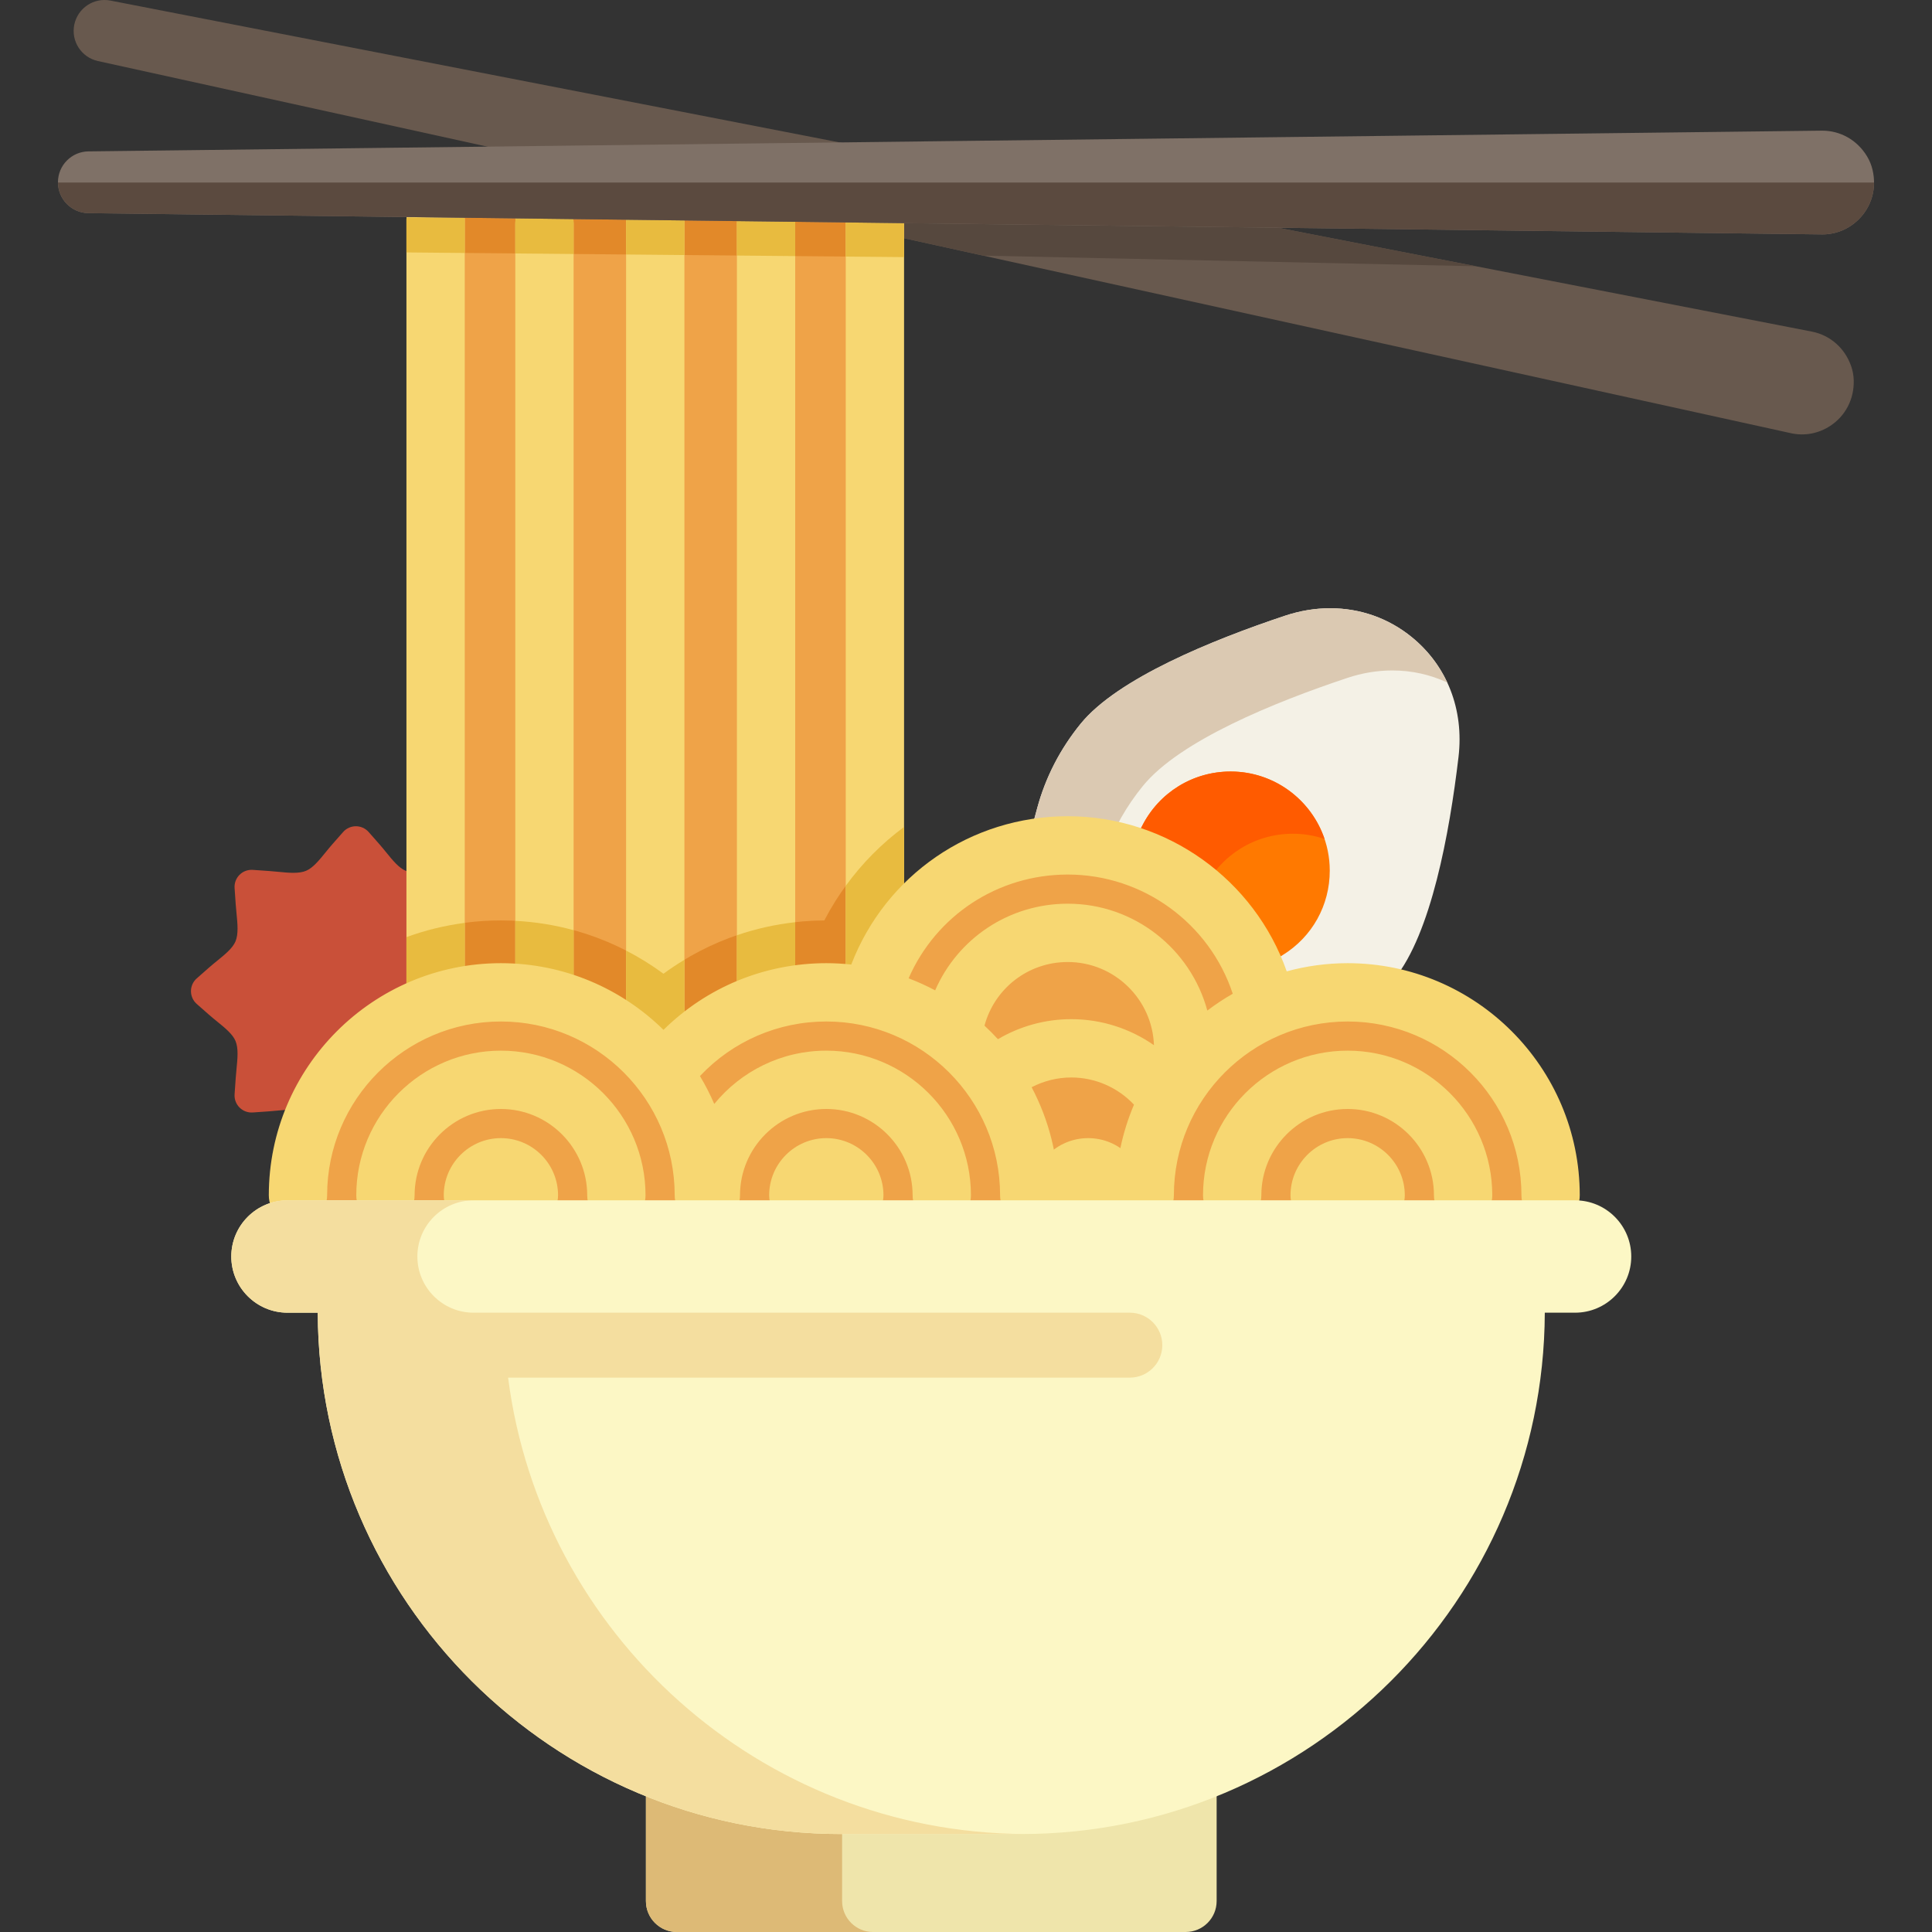 <?xml version="1.0" encoding="iso-8859-1"?>
<!-- Generator: Adobe Illustrator 19.0.0, SVG Export Plug-In . SVG Version: 6.00 Build 0)  -->
<svg version="1.1" id="Capa_1" xmlns="http://www.w3.org/2000/svg" xmlns:xlink="http://www.w3.org/1999/xlink" x="0px" y="0px"
	 viewBox="0 0 512 512" style="enable-background:new 0 0 512 512;" xml:space="preserve">
<rect x="0" y="0" width="512" height="512" fill="#333333" stroke="none"/>
<rect x="120.337" y="346.958" style="fill:#DDBA76;" width="192.436" height="18.354"/>
<path style="fill:#68594E;" d="M25.945,16.178c-4.377-0.962-7.166-5.264-6.257-9.652l0,0c0.909-4.389,5.178-7.231,9.576-6.374
	l451.047,87.756c4.688,0.971,8.532,4.274,10.232,9.031c0.446,1.248,0.686,2.568,0.717,3.893c0.118,5.023-2.257,9.458-6.277,12.065
	c-3.056,1.981-6.675,2.672-10.193,1.943L25.945,16.178z"/>
<path style="fill:#56483E;" d="M270.776,47.14c-0.735,0.103-1.472,0.175-2.216,0.175h-100.96l92.937,20.428l130.604,2.814
	L270.776,47.14z"/>
<g>
	<path style="fill:#EFA348;" d="M228.008,337.628l1.188-66.21c3.456-27.01,26.603-47.378,53.842-47.378
		c27.24,0,50.387,20.368,53.843,47.378l1.188,66.21H228.008z"/>
	<path style="fill:#EFA348;" d="M250.213,279.716l2.755-10.361c3.62-13.614,15.986-23.124,30.07-23.124
		c14.083,0,26.448,9.508,30.071,23.124l2.755,10.361H250.213z"/>
	<polygon style="fill:#EFA348;" points="232.374,301.461 232.374,57.645 114.922,57.645 114.922,299.048 	"/>
	<polygon style="fill:#EFA348;" points="232.374,301.461 232.374,57.645 114.922,57.645 114.922,299.048 	"/>
</g>
<g>
	<path style="fill:#E28929;" d="M207.058,261.246c8.117-1.341,16.972-1.905,25.316-1.805v-34.181
		c-5.533,5.347-10.254,11.615-13.922,18.662c-15.547,0.109-30.343,5.061-42.626,14.131c-12.438-9.174-27.403-14.133-43.08-14.133
		c-6.148,0-12.117,0.774-17.824,2.214v40.845c5.214-3.132,11.311-4.938,17.824-4.938c13.086,0,24.5,7.279,30.417,17.999
		l12.909,0.266C178.024,282.387,187.767,264.435,207.058,261.246z"/>
	<polygon style="fill:#E28929;" points="232.374,68.072 232.374,57.645 114.922,57.645 114.922,66.963 	"/>
</g>
<path style="fill:#C95039;" d="M62.466,285.73c0.056-0.808,0.14-1.675,0.209-2.379c0.28-2.849,0.545-5.537-0.257-7.47
	c-0.754-1.819-2.786-3.469-4.936-5.215c-0.647-0.525-1.465-1.193-2.167-1.811l-3.175-2.798c-2.039-1.797-2.039-4.974,0-6.771
	l3.175-2.798c0.701-0.618,1.52-1.286,2.168-1.812c2.148-1.745,4.18-3.395,4.935-5.215c0.801-1.932,0.537-4.62,0.257-7.465
	c-0.069-0.704-0.154-1.573-0.21-2.382l-0.296-4.274c-0.189-2.732,2.08-5.001,4.812-4.812l4.274,0.296
	c0.808,0.056,1.675,0.14,2.379,0.209c1.447,0.142,2.81,0.277,4.089,0.277c1.429,0,2.503-0.17,3.38-0.534
	c1.819-0.754,3.469-2.785,5.215-4.935c0.525-0.647,1.193-1.465,1.811-2.167l2.798-3.175c1.797-2.039,4.974-2.039,6.771,0
	l2.798,3.175c0.618,0.701,1.286,1.52,1.812,2.168c1.745,2.148,3.395,4.18,5.215,4.935c0.402,0.166,0.884,0.293,1.475,0.386
	l6.949,1.103v33.667l-4.874,2.182c-10.103,4.523-18.751,12.304-24.354,21.91l-2.624,4.501l-5.192-0.44
	c-0.387-0.033-0.785-0.049-1.182-0.049c-1.28,0-2.643,0.134-4.086,0.276c-0.704,0.069-1.573,0.154-2.382,0.21l-4.274,0.296
	c-2.732,0.189-5.001-2.08-4.812-4.812L62.466,285.73z"/>
<path style="fill:#EFA348;" d="M272.705,319.131l-0.711-7.46c-0.659-6.921-2.641-13.547-5.889-19.695l-3.88-7.342l7.372-3.824
	c4.422-2.294,9.364-3.507,14.293-3.507c8.521,0,16.773,3.572,22.637,9.801l3.693,3.923l-2.111,4.957
	c-2.129,4.998-3.469,10.275-3.984,15.687l-0.71,7.461h-30.71V319.131z"/>
<path style="fill:#F4F1E6;" d="M333.217,260.15c-7.476-21.285-27.658-35.588-50.227-35.599l-10.928,0.002l2.808-10.391
	c2.204-8.157,6.08-15.682,11.52-22.366c9.747-11.978,34.828-22.176,54.151-28.621c3.946-1.317,7.97-1.985,11.962-1.985
	c7.998,0,15.48,2.649,21.637,7.66c9.351,7.61,13.865,19.181,12.382,31.746c-2.386,20.23-7.278,46.857-17.024,58.834
	c-0.395,0.483-0.799,0.956-1.205,1.426l-2.728,3.156l-4.158-0.33c-1.564-0.125-2.958-0.184-4.262-0.184
	c-4.708,0-9.413,0.632-13.981,1.876l-7.402,2.016L333.217,260.15z"/>
<path style="fill:#FF7900;" d="M328.576,250.335c-5.299-8.764-12.969-15.791-22.185-20.324l-7.479-3.678l3.76-7.437
	c4.502-8.905,13.491-14.435,23.456-14.435c14.487,0,26.272,11.785,26.272,26.272c0,9.186-4.652,17.542-12.443,22.352l-7.079,4.37
	L328.576,250.335z"/>
<path style="fill:#DBC9B2;" d="M302.877,208.284c9.747-11.978,34.828-22.176,54.151-28.621c3.946-1.317,7.97-1.985,11.962-1.985
	c5.137,0,10.06,1.098,14.557,3.208c-2.142-4.606-5.31-8.703-9.409-12.037c-6.157-5.011-13.639-7.66-21.637-7.66
	c-3.991,0-8.016,0.668-11.962,1.985c-19.323,6.445-44.403,16.643-54.151,28.621c-5.44,6.686-9.316,14.21-11.52,22.366l-2.808,10.391
	l10.928-0.002c3.408,0.002,6.761,0.335,10.026,0.963C295.306,219.321,298.601,213.539,302.877,208.284z"/>
<path style="fill:#FF5B00;" d="M319.162,235.384c4.502-8.905,13.491-14.435,23.456-14.435c2.937,0,5.759,0.491,8.399,1.385
	c-3.512-10.379-13.338-17.873-24.888-17.873c-9.966,0-18.953,5.532-23.456,14.435l-3.76,7.437l7.479,3.678
	c4.215,2.073,8.087,4.691,11.576,7.735L319.162,235.384z"/>
<g>
	<path style="fill:#EFA348;" d="M77.715,319.131l1.188-9.288c3.456-27.01,26.603-47.378,53.842-47.378
		c27.24,0,50.387,20.368,53.843,47.378l1.188,9.288H77.715z"/>
	<path style="fill:#EFA348;" d="M99.92,319.131l2.755-10.361c3.62-13.614,15.986-23.124,30.07-23.124
		c14.083,0,26.448,9.508,30.071,23.124l2.755,10.361H99.92z"/>
	<path style="fill:#EFA348;" d="M186.464,319.131l2.755-10.361c3.62-13.614,15.986-23.124,30.07-23.124
		c14.083,0,26.448,9.508,30.071,23.124l2.755,10.361H186.464z"/>
	<path style="fill:#EFA348;" d="M302.111,319.131l1.188-9.288c3.456-27.01,26.603-47.378,53.842-47.378
		c27.24,0,50.387,20.368,53.843,47.378l1.188,9.288H302.111z"/>
	<path style="fill:#EFA348;" d="M324.625,319.131l2.755-10.361c3.62-13.614,15.986-23.124,30.07-23.124
		c14.083,0,26.448,9.508,30.071,23.124l2.755,10.361H324.625z"/>
</g>
<path style="fill:#EFE5AB;" d="M171.175,503.801V463.05h151.246v40.752c0,4.528-3.671,8.198-8.198,8.198h-134.85
	C174.845,512,171.175,508.329,171.175,503.801z"/>
<path style="fill:#DDBA76;" d="M223.167,503.801V463.05h-51.991v40.752c0,4.528,3.671,8.198,8.198,8.198h51.991
	C226.836,512,223.167,508.329,223.167,503.801z"/>
<g>
	<path style="fill:#F7D772;" d="M226.399,324.488c-3.514,0-6.48-2.346-7.418-5.557c-0.938,3.211-3.904,5.557-7.418,5.557
		c-4.267,0-7.727-3.46-7.727-7.727c0-8.351,6.794-15.145,15.145-15.145s15.145,6.794,15.145,15.145
		C234.126,321.029,230.666,324.488,226.399,324.488z"/>
	<path style="fill:#F7D772;" d="M295.787,324.488c-3.514,0-6.48-2.346-7.418-5.557c-0.938,3.211-3.904,5.557-7.418,5.557
		c-4.267,0-7.727-3.46-7.727-7.727c0-8.351,6.794-15.145,15.145-15.145c8.352,0,15.145,6.794,15.145,15.145
		C303.514,321.029,300.056,324.488,295.787,324.488z"/>
	<path style="fill:#F7D772;" d="M231.859,269.37c-4.267,0-7.727-3.46-7.727-7.727V58.16c0-4.267,3.46-7.727,7.727-7.727
		c4.267,0,7.727,3.46,7.727,7.727v203.483C239.586,265.911,236.126,269.37,231.859,269.37z"/>
	<path style="fill:#F7D772;" d="M115.437,270.398c-4.267,0-7.727-3.46-7.727-7.727V58.16c0-4.267,3.46-7.727,7.727-7.727
		c4.267,0,7.727,3.46,7.727,7.727v204.511C123.164,266.939,119.705,270.398,115.437,270.398z"/>
	<path style="fill:#F7D772;" d="M203.011,270.398c-4.267,0-7.727-3.46-7.727-7.727V59.19c0-4.267,3.46-7.727,7.727-7.727
		c4.267,0,7.727,3.46,7.727,7.727v203.481C210.738,266.939,207.279,270.398,203.011,270.398z"/>
	<path style="fill:#F7D772;" d="M144.285,268.353c-4.267,0-7.727-3.46-7.727-7.727V59.19c0-4.267,3.46-7.727,7.727-7.727
		s7.727,3.46,7.727,7.727v201.436C152.012,264.894,148.552,268.353,144.285,268.353z"/>
	<path style="fill:#F7D772;" d="M173.648,285.853c-4.267,0-7.727-3.46-7.727-7.727V58.092c0-4.267,3.46-7.727,7.727-7.727
		c4.267,0,7.727,3.46,7.727,7.727v220.033C181.375,282.393,177.916,285.853,173.648,285.853z"/>
</g>
<g>
	<path style="fill:#E8BB3F;" d="M107.71,248.353v14.318c0,4.267,3.46,7.727,7.727,7.727c4.267,0,7.727-3.46,7.727-7.727V244.57
		C117.811,245.277,112.634,246.545,107.71,248.353z"/>
	<path style="fill:#E8BB3F;" d="M195.284,247.851v14.821c0,4.267,3.46,7.727,7.727,7.727c4.267,0,7.727-3.46,7.727-7.727v-18.28
		C205.435,244.983,200.259,246.146,195.284,247.851z"/>
	<path style="fill:#E8BB3F;" d="M136.558,244.03v16.596c0,4.267,3.46,7.727,7.727,7.727s7.727-3.46,7.727-7.727v-14.119
		C147.006,245.137,141.832,244.302,136.558,244.03z"/>
	<path style="fill:#E8BB3F;" d="M175.825,258.053c-3.149-2.322-6.461-4.373-9.905-6.143v26.216c0,4.267,3.46,7.727,7.727,7.727
		c4.267,0,7.727-3.46,7.727-7.727v-23.774C179.476,255.5,177.621,256.727,175.825,258.053z"/>
</g>
<path style="fill:#F7D772;" d="M107.71,262.671V58.16V262.671z"/>
<g>
	<path style="fill:#E8BB3F;" d="M107.71,58.16v8.735l15.454,0.146V58.16c0-0.174-0.014-0.344-0.026-0.515h-15.403
		C107.724,57.816,107.71,57.986,107.71,58.16z"/>
	<path style="fill:#E8BB3F;" d="M136.558,59.19v7.976l15.454,0.146V59.19c0-0.53-0.054-1.046-0.156-1.545h-15.144
		C136.611,58.144,136.558,58.661,136.558,59.19z"/>
	<path style="fill:#E8BB3F;" d="M165.921,58.092v9.352l15.454,0.146v-9.498c0-0.151-0.014-0.299-0.023-0.447h-15.409
		C165.934,57.793,165.921,57.941,165.921,58.092z"/>
	<path style="fill:#E8BB3F;" d="M224.132,58.16v9.833l15.454,0.146V58.16c0-0.174-0.014-0.344-0.026-0.515h-15.403
		C224.146,57.816,224.132,57.986,224.132,58.16z"/>
	<path style="fill:#E8BB3F;" d="M195.284,59.19v8.531l15.454,0.146V59.19c0-0.53-0.054-1.046-0.156-1.545h-15.144
		C195.338,58.144,195.284,58.661,195.284,59.19z"/>
</g>
<path style="fill:#7F7167;" d="M23.442,56.487c-4.481-0.055-8.084-3.703-8.084-8.184l0,0c0-4.482,3.605-8.13,8.086-8.184
	l459.472-5.494c4.787,0,9.221,2.455,11.85,6.77c0.689,1.131,1.193,2.377,1.492,3.667c1.133,4.895-0.294,9.719-3.702,13.087
	c-2.591,2.559-5.995,3.97-9.587,3.97L23.442,56.487z"/>
<g>
	<path style="fill:#F7D772;" d="M132.745,278.435c-21.133,0-38.327,17.193-38.327,38.327c0,4.267,3.46,7.727,7.727,7.727
		c4.267,0,7.727-3.46,7.727-7.727c0-12.612,10.261-22.872,22.872-22.872s22.872,10.261,22.872,22.872
		c0,4.267,3.46,7.727,7.727,7.727s7.727-3.46,7.727-7.727C171.072,295.628,153.879,278.435,132.745,278.435z"/>
	<path style="fill:#F7D772;" d="M132.745,301.616c-8.35,0-15.145,6.794-15.145,15.145c0,4.267,3.46,7.727,7.727,7.727
		c3.514,0,6.48-2.346,7.418-5.556c0.938,3.21,3.904,5.556,7.418,5.556c4.267,0,7.727-3.46,7.727-7.727
		C147.891,308.41,141.096,301.616,132.745,301.616z"/>
</g>
<path style="fill:#E8BB3F;" d="M224.132,234.752v26.891c0,4.267,3.46,7.727,7.727,7.727c4.267,0,7.727-3.46,7.727-7.727v-42.491
	C233.711,223.496,228.494,228.741,224.132,234.752z"/>
<g>
	<path style="fill:#F7D772;" d="M357.141,255.253c-5.588,0-10.998,0.762-16.148,2.166c-8.524-24.266-31.677-41.11-58.033-41.11
		c-25.7,0-48.252,15.633-57.369,39.305c-2.173-0.234-4.378-0.361-6.612-0.361c-16.316,0-31.688,6.366-43.146,17.669
		c-11.106-10.918-26.321-17.669-43.088-17.669c-33.915,0-61.508,27.592-61.508,61.508c0,4.267,3.46,7.727,7.727,7.727
		c4.267,0,7.727-3.46,7.727-7.727c0-25.394,20.659-46.054,46.054-46.054s46.054,20.659,46.054,46.054
		c0,4.267,3.46,7.727,7.727,7.727c0.314,0,0.622-0.025,0.927-0.061c0.305,0.036,0.613,0.061,0.927,0.061
		c4.267,0,7.727-3.46,7.727-7.727c0-12.612,10.261-22.872,22.872-22.872c12.612,0,22.872,10.261,22.872,22.872
		c0,4.267,3.46,7.727,7.727,7.727s7.727-3.46,7.727-7.727c0-21.133-17.193-38.327-38.327-38.327
		c-11.964,0-22.661,5.513-29.695,14.128c-1.099-2.559-2.368-5.029-3.791-7.396c8.691-9.222,20.698-14.459,33.486-14.459
		c25.394,0,46.054,20.659,46.054,46.054c0,4.267,3.46,7.727,7.727,7.727s7.727-3.46,7.727-7.727c0-10.336-2.574-20.077-7.098-28.637
		c3.224-1.672,6.813-2.581,10.497-2.581c6.349,0,12.336,2.645,16.63,7.203c-3.142,7.382-4.885,15.499-4.885,24.015
		c0,4.267,3.46,7.727,7.727,7.727s7.727-3.46,7.727-7.727c0-25.394,20.659-46.054,46.054-46.054
		c25.393,0,46.054,20.659,46.054,46.054c0,4.267,3.46,7.727,7.727,7.727s7.727-3.46,7.727-7.727
		C418.648,282.845,391.056,255.253,357.141,255.253z M283.888,270.089c-6.879,0-13.575,1.857-19.427,5.306
		c-1.134-1.247-2.328-2.437-3.561-3.586c2.646-9.83,11.546-16.865,22.06-16.865c12.334,0,22.413,9.815,22.851,22.045
		C299.467,272.556,291.846,270.089,283.888,270.089z M319.953,267.81c-4.413-16.295-19.321-28.32-36.992-28.32
		c-15.664,0-29.207,9.318-35.137,22.967c-2.264-1.207-4.612-2.273-7.032-3.194c7.276-16.639,23.627-27.499,42.167-27.499
		c20.031,0,37.592,12.987,43.733,31.588C324.348,264.694,322.094,266.18,319.953,267.81z"/>
	<path style="fill:#F7D772;" d="M357.141,278.435c-21.133,0-38.327,17.193-38.327,38.327c0,4.267,3.46,7.727,7.727,7.727
		s7.727-3.46,7.727-7.727c0-12.612,10.261-22.872,22.872-22.872c12.612,0,22.872,10.261,22.872,22.872
		c0,4.267,3.46,7.727,7.727,7.727s7.727-3.46,7.727-7.727C395.467,295.628,378.275,278.435,357.141,278.435z"/>
	<path style="fill:#F7D772;" d="M357.141,301.616c-8.35,0-15.145,6.794-15.145,15.145c0,4.267,3.46,7.727,7.727,7.727
		c3.514,0,6.48-2.346,7.418-5.556c0.938,3.21,3.904,5.556,7.418,5.556c4.267,0,7.727-3.46,7.727-7.727
		C372.286,308.41,365.492,301.616,357.141,301.616z"/>
</g>
<path style="fill:#FCF7C5;" d="M222.882,486.037c-76.293,0-138.395-61.931-138.675-138.161h-8.025
	c-8.209,0-14.888-6.678-14.888-14.888c0-8.209,6.678-14.888,14.888-14.888h341.23c8.209,0,14.888,6.678,14.888,14.888
	c0,8.209-6.678,14.888-14.888,14.888h-8.025c-0.28,76.229-62.382,138.161-138.675,138.161H222.882z"/>
<path style="fill:#F4DE9F;" d="M299.418,347.876H133.52h-8.025c-8.209,0-14.888-6.678-14.888-14.888
	c0-8.209,6.678-14.888,14.888-14.888H76.182c-8.209,0-14.888,6.678-14.888,14.888c0,8.209,6.678,14.888,14.888,14.888h8.025
	c0.28,76.229,62.382,138.161,138.675,138.161h47.831c0.247,0,0.493-0.008,0.741-0.009c-70.128-0.37-128.102-53.056-136.804-120.942
	h164.768c4.753,0,8.605-3.852,8.605-8.605S304.17,347.876,299.418,347.876z"/>
<path style="fill:#5B4A3F;" d="M492.557,58.15c2.633-2.602,4.078-6.076,4.078-9.777H15.363c0.037,4.449,3.622,8.06,8.081,8.115
	L482.97,62.12C486.561,62.12,489.965,60.71,492.557,58.15z"/>
<g>
</g>
<g>
</g>
<g>
</g>
<g>
</g>
<g>
</g>
<g>
</g>
<g>
</g>
<g>
</g>
<g>
</g>
<g>
</g>
<g>
</g>
<g>
</g>
<g>
</g>
<g>
</g>
<g>
</g>
</svg>

